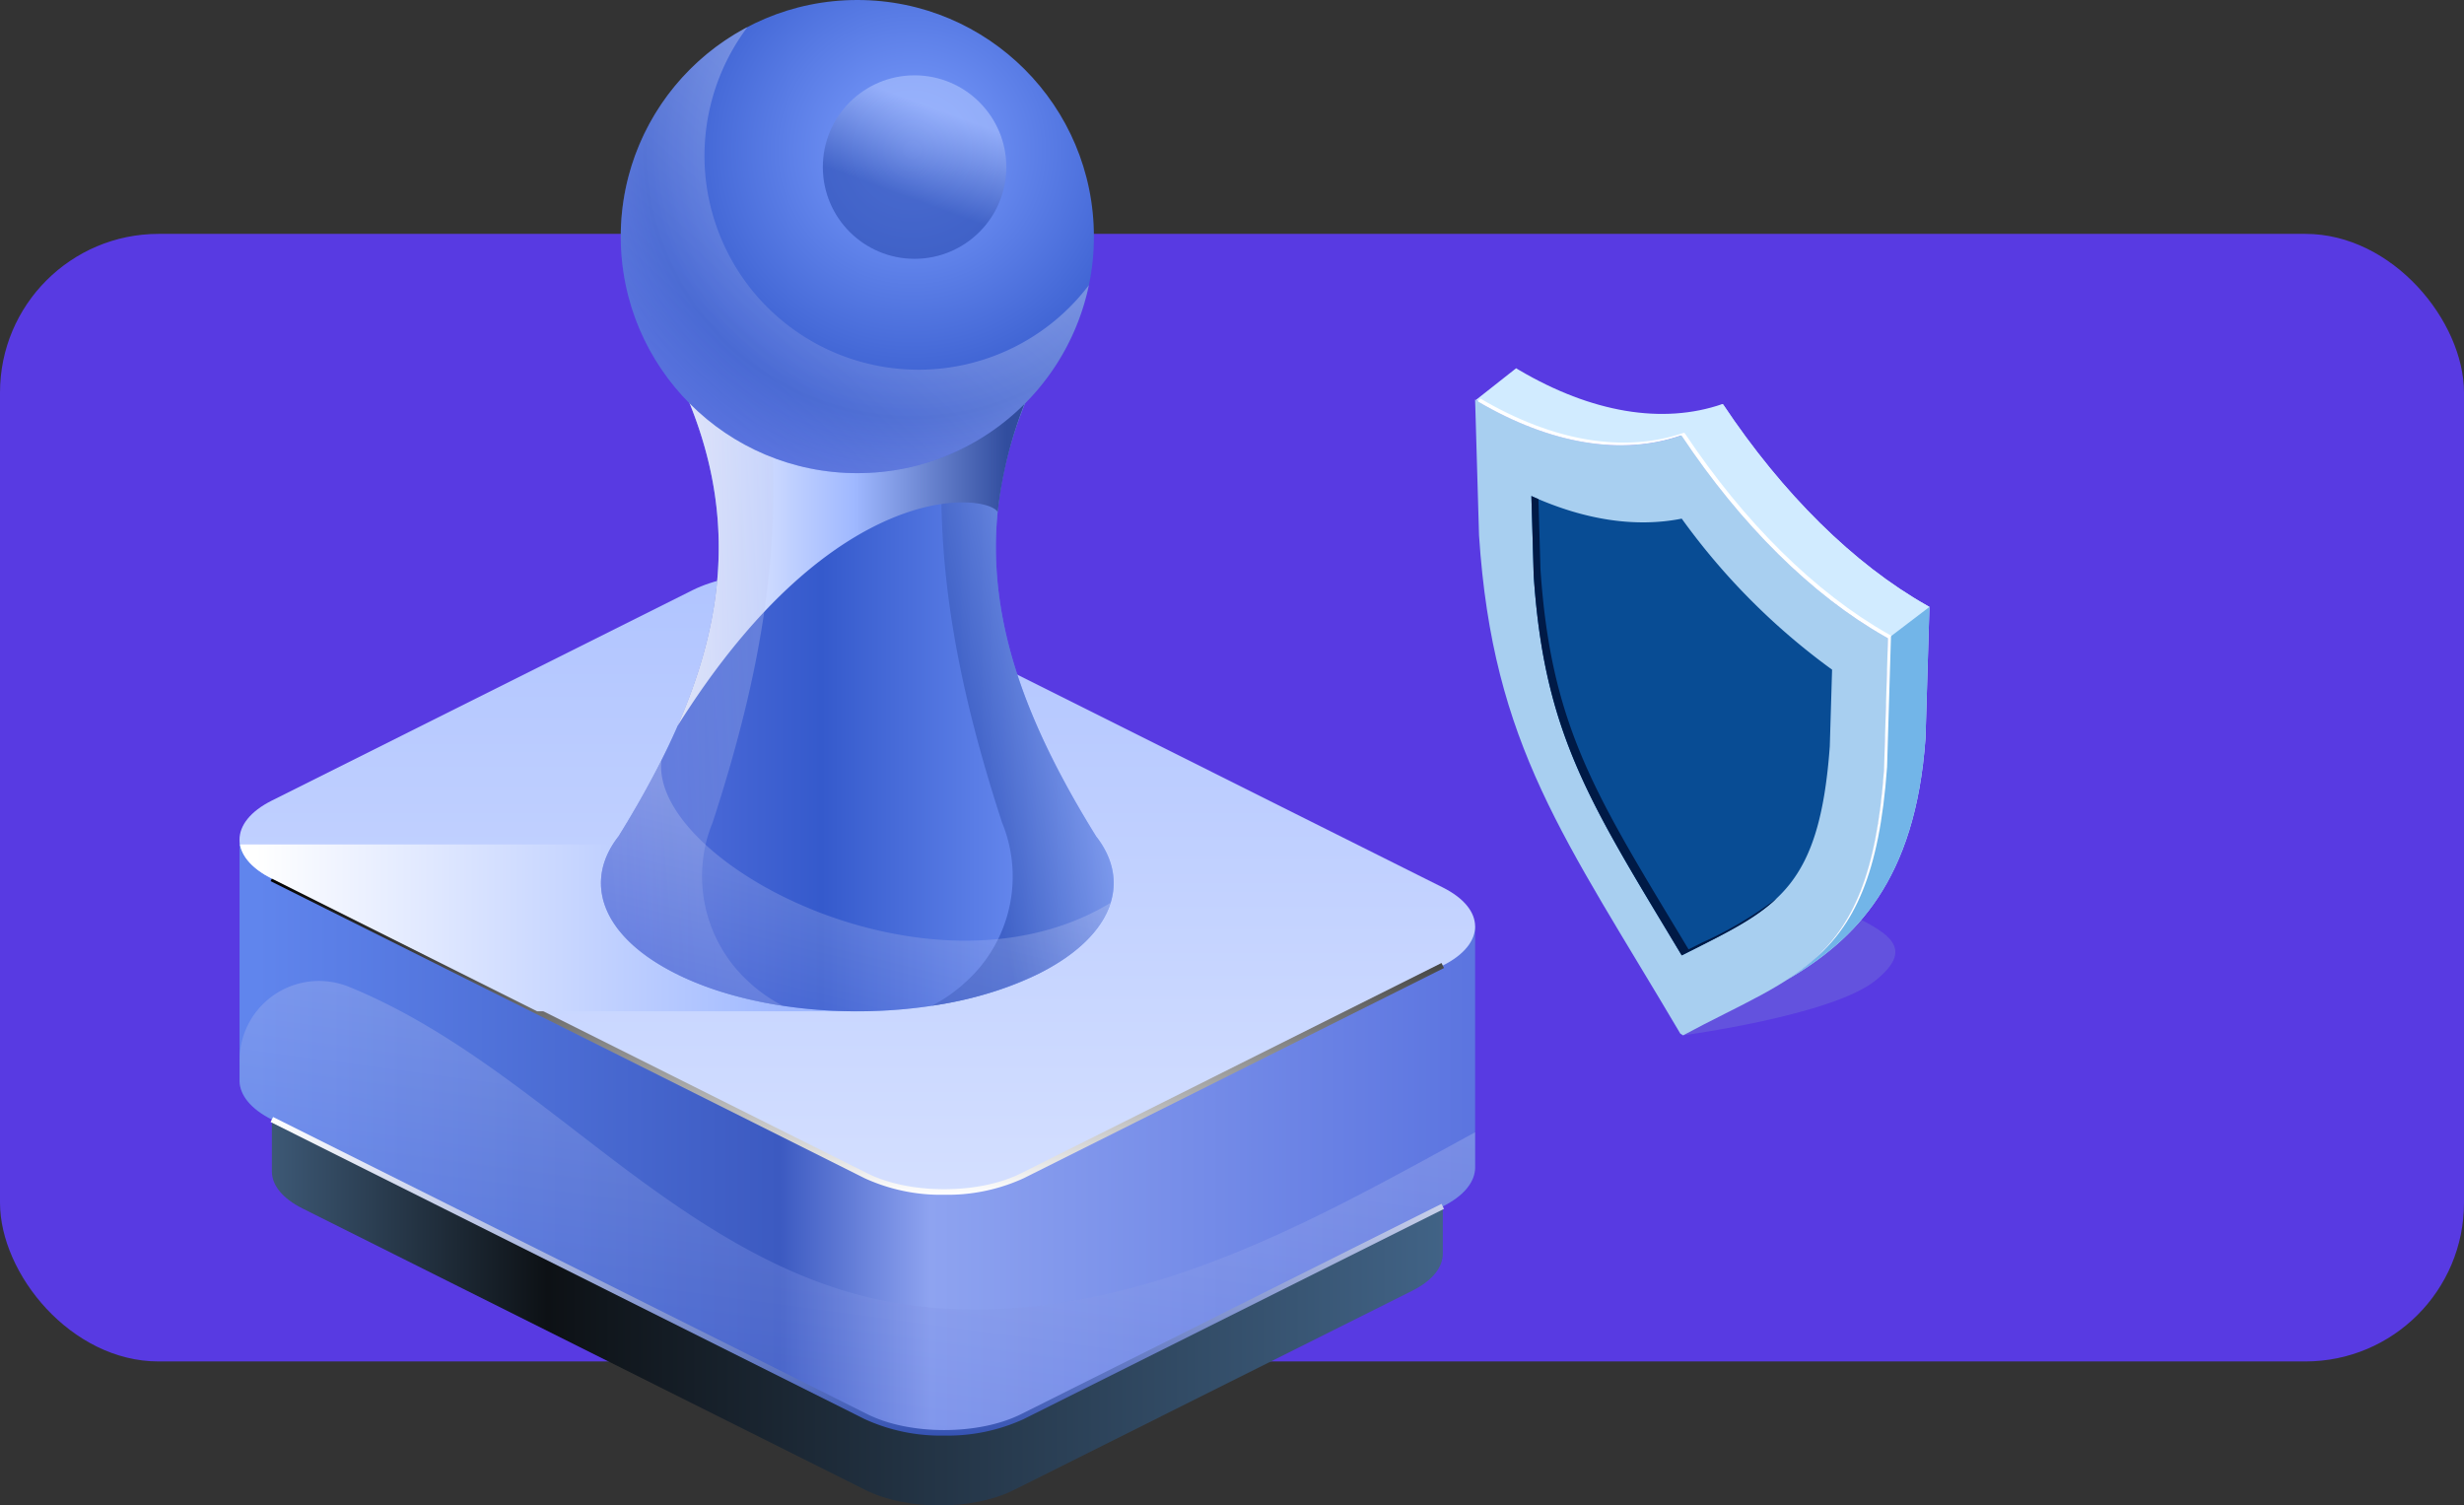 <svg xmlns="http://www.w3.org/2000/svg" xmlns:xlink="http://www.w3.org/1999/xlink" width="295" height="180.238" viewBox="0 0 295 180.238">
  <rect x="0" y="0" width="295" height="180.238" fill="#333333" stroke="none"/>
  <defs>
    <linearGradient id="linear-gradient" y1="0.5" x2="1" y2="0.5" gradientUnits="objectBoundingBox">
      <stop offset="0" stop-color="#3d5976"/>
      <stop offset="0.236" stop-color="#0d1115"/>
      <stop offset="1" stop-color="#416386"/>
    </linearGradient>
    <linearGradient id="linear-gradient-2" x1="0.017" y1="0.5" x2="0.991" y2="0.5" gradientUnits="objectBoundingBox">
      <stop offset="0" stop-color="#6085ed"/>
      <stop offset="0.432" stop-color="#3c5ac1"/>
      <stop offset="0.556" stop-color="#8ea3f0"/>
      <stop offset="1" stop-color="#5c75e0"/>
    </linearGradient>
    <linearGradient id="linear-gradient-3" x1="0.254" y1="0.944" x2="0.739" y2="-0.38" gradientUnits="objectBoundingBox">
      <stop offset="0" stop-color="#5c75e0"/>
      <stop offset="1" stop-color="#fff"/>
    </linearGradient>
    <linearGradient id="linear-gradient-4" x1="0.5" y1="1" x2="0.5" gradientUnits="objectBoundingBox">
      <stop offset="0" stop-color="#d4dfff"/>
      <stop offset="1" stop-color="#b0c4ff"/>
    </linearGradient>
    <linearGradient id="linear-gradient-5" x1="0.5" y1="1" x2="0.5" gradientUnits="objectBoundingBox">
      <stop offset="0" stop-color="#fff"/>
      <stop offset="1"/>
    </linearGradient>
    <linearGradient id="linear-gradient-6" x1="0.5" y1="1" x2="0.5" gradientUnits="objectBoundingBox">
      <stop offset="0" stop-color="#3653b3"/>
      <stop offset="0.995" stop-color="#fff"/>
      <stop offset="1" stop-color="#f7f8fc"/>
    </linearGradient>
    <linearGradient id="linear-gradient-7" x1="0.9" y1="0.5" x2="0.023" y2="0.5" gradientUnits="objectBoundingBox">
      <stop offset="0" stop-color="#9fb8ff"/>
      <stop offset="1" stop-color="#fff"/>
    </linearGradient>
    <linearGradient id="linear-gradient-8" y1="0.5" x2="1" y2="0.5" gradientUnits="objectBoundingBox">
      <stop offset="0" stop-color="#5c75e0"/>
      <stop offset="0.434" stop-color="#355acc"/>
      <stop offset="1" stop-color="#7e9fff"/>
    </linearGradient>
    <linearGradient id="linear-gradient-9" x1="0.223" y1="0.67" x2="0.857" y2="0.193" gradientUnits="objectBoundingBox">
      <stop offset="0" stop-color="#294bb0"/>
      <stop offset="1" stop-color="#afc4ff"/>
    </linearGradient>
    <linearGradient id="linear-gradient-10" x1="0.884" y1="0.5" x2="0.015" y2="0.5" gradientUnits="objectBoundingBox">
      <stop offset="0" stop-color="#314d9e"/>
      <stop offset="0.449" stop-color="#9fb8ff"/>
      <stop offset="1" stop-color="#fff"/>
    </linearGradient>
    <linearGradient id="linear-gradient-11" x1="-0.316" y1="0.773" x2="1.679" y2="0.221" xlink:href="#linear-gradient-3"/>
    <radialGradient id="radial-gradient" cx="0.616" cy="0.317" r="0.743" gradientUnits="objectBoundingBox">
      <stop offset="0" stop-color="#7e9fff"/>
      <stop offset="0.764" stop-color="#355acc"/>
      <stop offset="1" stop-color="#5c75e0"/>
    </radialGradient>
    <linearGradient id="linear-gradient-12" x1="0.442" y1="0.659" x2="0.617" y2="0.183" xlink:href="#linear-gradient-9"/>
    <linearGradient id="linear-gradient-13" x1="0.148" y1="0.845" x2="0.701" y2="0.265" xlink:href="#linear-gradient-3"/>
    <linearGradient id="linear-gradient-14" x1="0.206" y1="1.029" x2="0.716" y2="-0.008" xlink:href="#linear-gradient-3"/>
  </defs>
  <g id="Grupo_84776" data-name="Grupo 84776" transform="translate(-495 -7044.205)">
    <rect id="Imagen_27" data-name="Imagen 27" width="295" height="135" rx="19" transform="translate(495 7072.205)" fill="#583ae2"/>
    <g id="Grupo_82370" data-name="Grupo 82370" transform="translate(323.728 6716.825)">
      <path id="Trazado_119686" data-name="Trazado 119686" d="M476.846,1170.244v27.384c.032,1.584,1.252,3.163,3.669,4.371l67.425,33.719c4.892,2.446,12.822,2.446,17.713,0l47.712-23.861c2.446-1.223,3.669-2.826,3.669-4.429v-27.384Z" transform="translate(-273.024 -729.935)" fill="url(#linear-gradient)"/>
      <path id="Trazado_119687" data-name="Trazado 119687" d="M543.576,1068.9l-22.714-11.359c-5.161-2.582-13.53-2.582-18.692,0l-2.035,1.017H447.953v28.9c.034,1.671,1.321,3.338,3.871,4.613l71.148,35.582c5.162,2.581,13.53,2.581,18.692,0l50.347-25.179c2.581-1.291,3.871-2.982,3.871-4.674v-28.9Z" transform="translate(-248.003 -630.652)" fill="url(#linear-gradient-2)"/>
      <path id="Trazado_119688" data-name="Trazado 119688" d="M595.881,1226.183v-4.2c-11,6.007-21.968,12.187-33.777,16.36-12.854,4.542-26.995,6.6-40.163,3.067-11.507-3.085-21.48-10.17-30.938-17.415s-18.855-14.887-29.883-19.4l-.125-.051a9.518,9.518,0,0,0-13.043,8.862v2.426c.034,1.671,1.321,3.337,3.871,4.613l71.148,35.582c5.162,2.581,13.53,2.581,18.692,0l50.347-25.179C594.591,1229.566,595.881,1227.875,595.881,1226.183Z" transform="translate(-248.002 -759.042)" opacity="0.3" fill="url(#linear-gradient-3)" style="mix-blend-mode: multiply;isolation: isolate"/>
      <path id="Trazado_119689" data-name="Trazado 119689" d="M592.01,887.238l-50.347,25.179c-5.162,2.581-13.53,2.581-18.692,0l-71.149-35.582c-5.162-2.581-5.162-6.766,0-9.348l50.347-25.179c5.162-2.582,13.53-2.582,18.692,0L592.01,877.89C597.172,880.471,597.172,884.656,592.01,887.238Z" transform="translate(-248.002 -444.26)" fill="url(#linear-gradient-4)"/>
      <g id="Grupo_82368" data-name="Grupo 82368" transform="translate(203.672 432.275)" style="mix-blend-mode: screen;isolation: isolate">
        <path id="Trazado_119690" data-name="Trazado 119690" d="M556.371,1148.425a21.872,21.872,0,0,1-9.5-1.964l-71.149-35.582.3-.6,71.149,35.582c5.07,2.536,13.321,2.536,18.392,0l50.347-25.179.3.6-50.347,25.179A21.873,21.873,0,0,1,556.371,1148.425Z" transform="translate(-475.727 -1110.28)" fill="url(#linear-gradient-5)"/>
      </g>
      <g id="Grupo_82369" data-name="Grupo 82369" transform="translate(203.672 461.112)" style="mix-blend-mode: multiply;isolation: isolate">
        <path id="Trazado_119691" data-name="Trazado 119691" d="M556.371,1363.655a21.872,21.872,0,0,1-9.5-1.964l-71.149-35.582.3-.6,71.149,35.582c5.07,2.536,13.321,2.536,18.392,0l50.347-25.179.3.6-50.347,25.179A21.873,21.873,0,0,1,556.371,1363.655Z" transform="translate(-475.727 -1325.51)" fill="url(#linear-gradient-6)"/>
      </g>
      <path id="Trazado_119692" data-name="Trazado 119692" d="M452.164,1086.048l31.753,15.88h38.343v-19.975H448.345C448.606,1083.447,449.877,1084.9,452.164,1086.048Z" transform="translate(-248.342 -653.474)" fill="url(#linear-gradient-7)" style="mix-blend-mode: multiply;isolation: isolate"/>
      <path id="Trazado_119693" data-name="Trazado 119693" d="M831.479,698.689a10.973,10.973,0,0,0-1.269-2.024c-12.206-19.717-16.964-37.439-5.329-58.484H778.367c11.634,21.045,6.876,38.766-5.329,58.484a10.968,10.968,0,0,0-1.262,2.007c-2.4,5.033.317,10.532,8.141,14.446,11.988,6,31.425,6,43.413,0C831.154,709.2,833.868,703.7,831.479,698.689Z" transform="translate(-527.709 -269.159)" fill="url(#linear-gradient-8)"/>
      <path id="Trazado_119694" data-name="Trazado 119694" d="M1087.614,698.689a10.976,10.976,0,0,0-1.269-2.024c-12.206-19.717-16.964-37.439-5.33-58.484h-11.657c-3.6,19.8-.579,37.473,5.72,56.817a16.992,16.992,0,0,1-4.168,18.947,18.546,18.546,0,0,1-4.216,3,43.4,43.4,0,0,0,12.771-3.833C1087.289,709.2,1090,703.7,1087.614,698.689Z" transform="translate(-783.843 -269.159)" opacity="0.6" fill="url(#linear-gradient-9)" style="mix-blend-mode: screen;isolation: isolate"/>
      <path id="Trazado_119695" data-name="Trazado 119695" d="M866.485,657.843a50.625,50.625,0,0,1,6.448-19.662H826.42c8.987,16.256,8.187,30.53,1.735,45.271C847.148,653.186,865.332,655.721,866.485,657.843Z" transform="translate(-575.762 -269.159)" fill="url(#linear-gradient-10)" style="mix-blend-mode: multiply;isolation: isolate"/>
      <path id="Trazado_119696" data-name="Trazado 119696" d="M783.541,697.309a17.016,17.016,0,0,1,.765-2.311c6.3-19.344,9.319-37.022,5.72-56.817H778.367c11.634,21.045,6.876,38.766-5.329,58.484a10.965,10.965,0,0,0-1.262,2.007c-2.4,5.033.317,10.532,8.141,14.446a43.4,43.4,0,0,0,12.773,3.833,18.544,18.544,0,0,1-4.217-3A17.1,17.1,0,0,1,783.541,697.309Z" transform="translate(-527.709 -269.159)" opacity="0.3" fill="url(#linear-gradient-11)" style="mix-blend-mode: multiply;isolation: isolate"/>
      <circle id="Elipse_5285" data-name="Elipse 5285" cx="28.324" cy="28.324" r="28.324" transform="translate(245.591 327.38)" fill="url(#radial-gradient)"/>
      <circle id="Elipse_5286" data-name="Elipse 5286" cx="10.983" cy="10.983" r="10.983" transform="translate(269.786 336.4)" opacity="0.6" fill="url(#linear-gradient-12)" style="mix-blend-mode: screen;isolation: isolate"/>
      <path id="Trazado_119697" data-name="Trazado 119697" d="M824.247,392.571a25.618,25.618,0,0,1-20.469-41.025,28.324,28.324,0,1,0,40.873,30.894A25.576,25.576,0,0,1,824.247,392.571Z" transform="translate(-543.011 -20.928)" opacity="0.3" fill="url(#linear-gradient-13)" style="mix-blend-mode: multiply;isolation: isolate"/>
      <path id="Trazado_119698" data-name="Trazado 119698" d="M823.33,1032.347c4.79-2.4,7.661-5.385,8.622-8.495-21.393,12.991-55.158-4.8-53.783-17.053-1.507,3-3.228,6.022-5.131,9.1a10.969,10.969,0,0,0-1.262,2.007c-2.4,5.033.317,10.532,8.141,14.446C791.906,1038.342,811.342,1038.342,823.33,1032.347Z" transform="translate(-527.709 -588.389)" opacity="0.3" fill="url(#linear-gradient-14)" style="mix-blend-mode: multiply;isolation: isolate"/>
      <g id="Grupo_82371" data-name="Grupo 82371" transform="translate(347.88 371.474)">
        <path id="Trazado_119616" data-name="Trazado 119616" d="M369.3,275.347c-5.2,4.178-23.109,6.565-23.109,6.565s-1.578-11.967,3.626-16.145,9.838-1.628,15.217,1.017S374.5,271.169,369.3,275.347Z" transform="translate(-321.39 -202.038)" fill="#92b4d1" opacity="0.2"/>
        <path id="Trazado_119617" data-name="Trazado 119617" d="M376.093,247.224c-8.708-4.927-17.221-13.332-24.358-24.04l-.1-.056c-7.137,2.468-15.65,1.042-24.358-4.087l-.333-.2.47,16.27c1.653,25.223,10.255,36.2,24.1,59.65l.336.2c13.846-7.461,22.448-8.507,24.1-31.821l.47-15.729Z" transform="translate(-326.947 -215.102)" fill="#a8cff0"/>
        <path id="Trazado_119618" data-name="Trazado 119618" d="M380.985,244.327c-8.71-4.926-17.223-13.331-24.36-24.039l-.1-.056c-7.136,2.468-15.65,1.042-24.358-4.087l-.333-.2-4.819,3.8.24.141c8.708,5.129,17.223,6.555,24.358,4.087l.1.056c7.137,10.709,15.65,19.113,24.36,24.04l.332.187-.47,15.729c-1.078,15.217-5.12,20.946-11.644,25.165,8.153-4.815,15.344-11.8,16.556-28.907l.47-15.729Z" transform="translate(-326.926 -215.949)" fill="#d1ebff"/>
        <path id="Trazado_119619" data-name="Trazado 119619" d="M375.754,243.547l-.332-.189c-8.71-4.926-17.223-13.331-24.36-24.039l-.1-.056-4.912,3.742.1.056c7.137,10.709,15.65,19.113,24.36,24.04l.332.187Z" transform="translate(-321.363 -214.98)" fill="#d1ebff"/>
        <path id="Trazado_119620" data-name="Trazado 119620" d="M367.977,241.8l-.47,15.729c-1.078,15.217-5.12,20.946-11.644,25.165,8.153-4.815,15.344-11.8,16.556-28.907l.47-15.729Z" transform="translate(-318.498 -209.489)" fill="#72b5e8"/>
        <path id="Trazado_119621" data-name="Trazado 119621" d="M348.572,280.139c-9.936-16.48-14.933-24.769-16.137-42.856l-.275-9.5c6.378,2.884,12.494,3.8,18,2.707a80.251,80.251,0,0,0,18,18.081l-.274,9.177c-1.206,16.7-6.2,19.218-16.138,24.226q-.781.393-1.589.8Q349.351,281.435,348.572,280.139Z" transform="translate(-325.424 -212.49)" fill="#084c94"/>
        <path id="Trazado_119622" data-name="Trazado 119622" d="M352.565,281.26l-1.588.8q-.812-1.347-1.592-2.643c-9.935-16.48-14.932-24.771-16.137-42.858l-.243-8.41c-.282-.12-.562-.239-.845-.367l.275,9.5c1.2,18.087,6.2,26.377,16.137,42.856q.779,1.295,1.591,2.644.81-.411,1.589-.8c4.054-2.044,7.284-3.674,9.772-6.02A46.8,46.8,0,0,1,352.565,281.26Z" transform="translate(-325.424 -212.49)" fill="#001a46"/>
        <path id="Trazado_119623" data-name="Trazado 119623" d="M376.33,246.939c-8.708-4.927-17.223-13.331-24.358-24.039l-.1-.056c-7.136,2.468-15.65,1.042-24.358-4.087l-.318.336c8.693,5.107,17.19,6.526,24.314,4.061l.1.056c7.136,10.709,15.65,19.113,24.358,24.04l.333.187-.47,15.729c-.9,12.628-3.83,18.722-8.531,22.841,4.913-4.125,7.976-10.2,8.894-23.151l.469-15.729Z" transform="translate(-326.873 -215.128)" fill="#fff"/>
      </g>
    </g>
  </g>
</svg>
